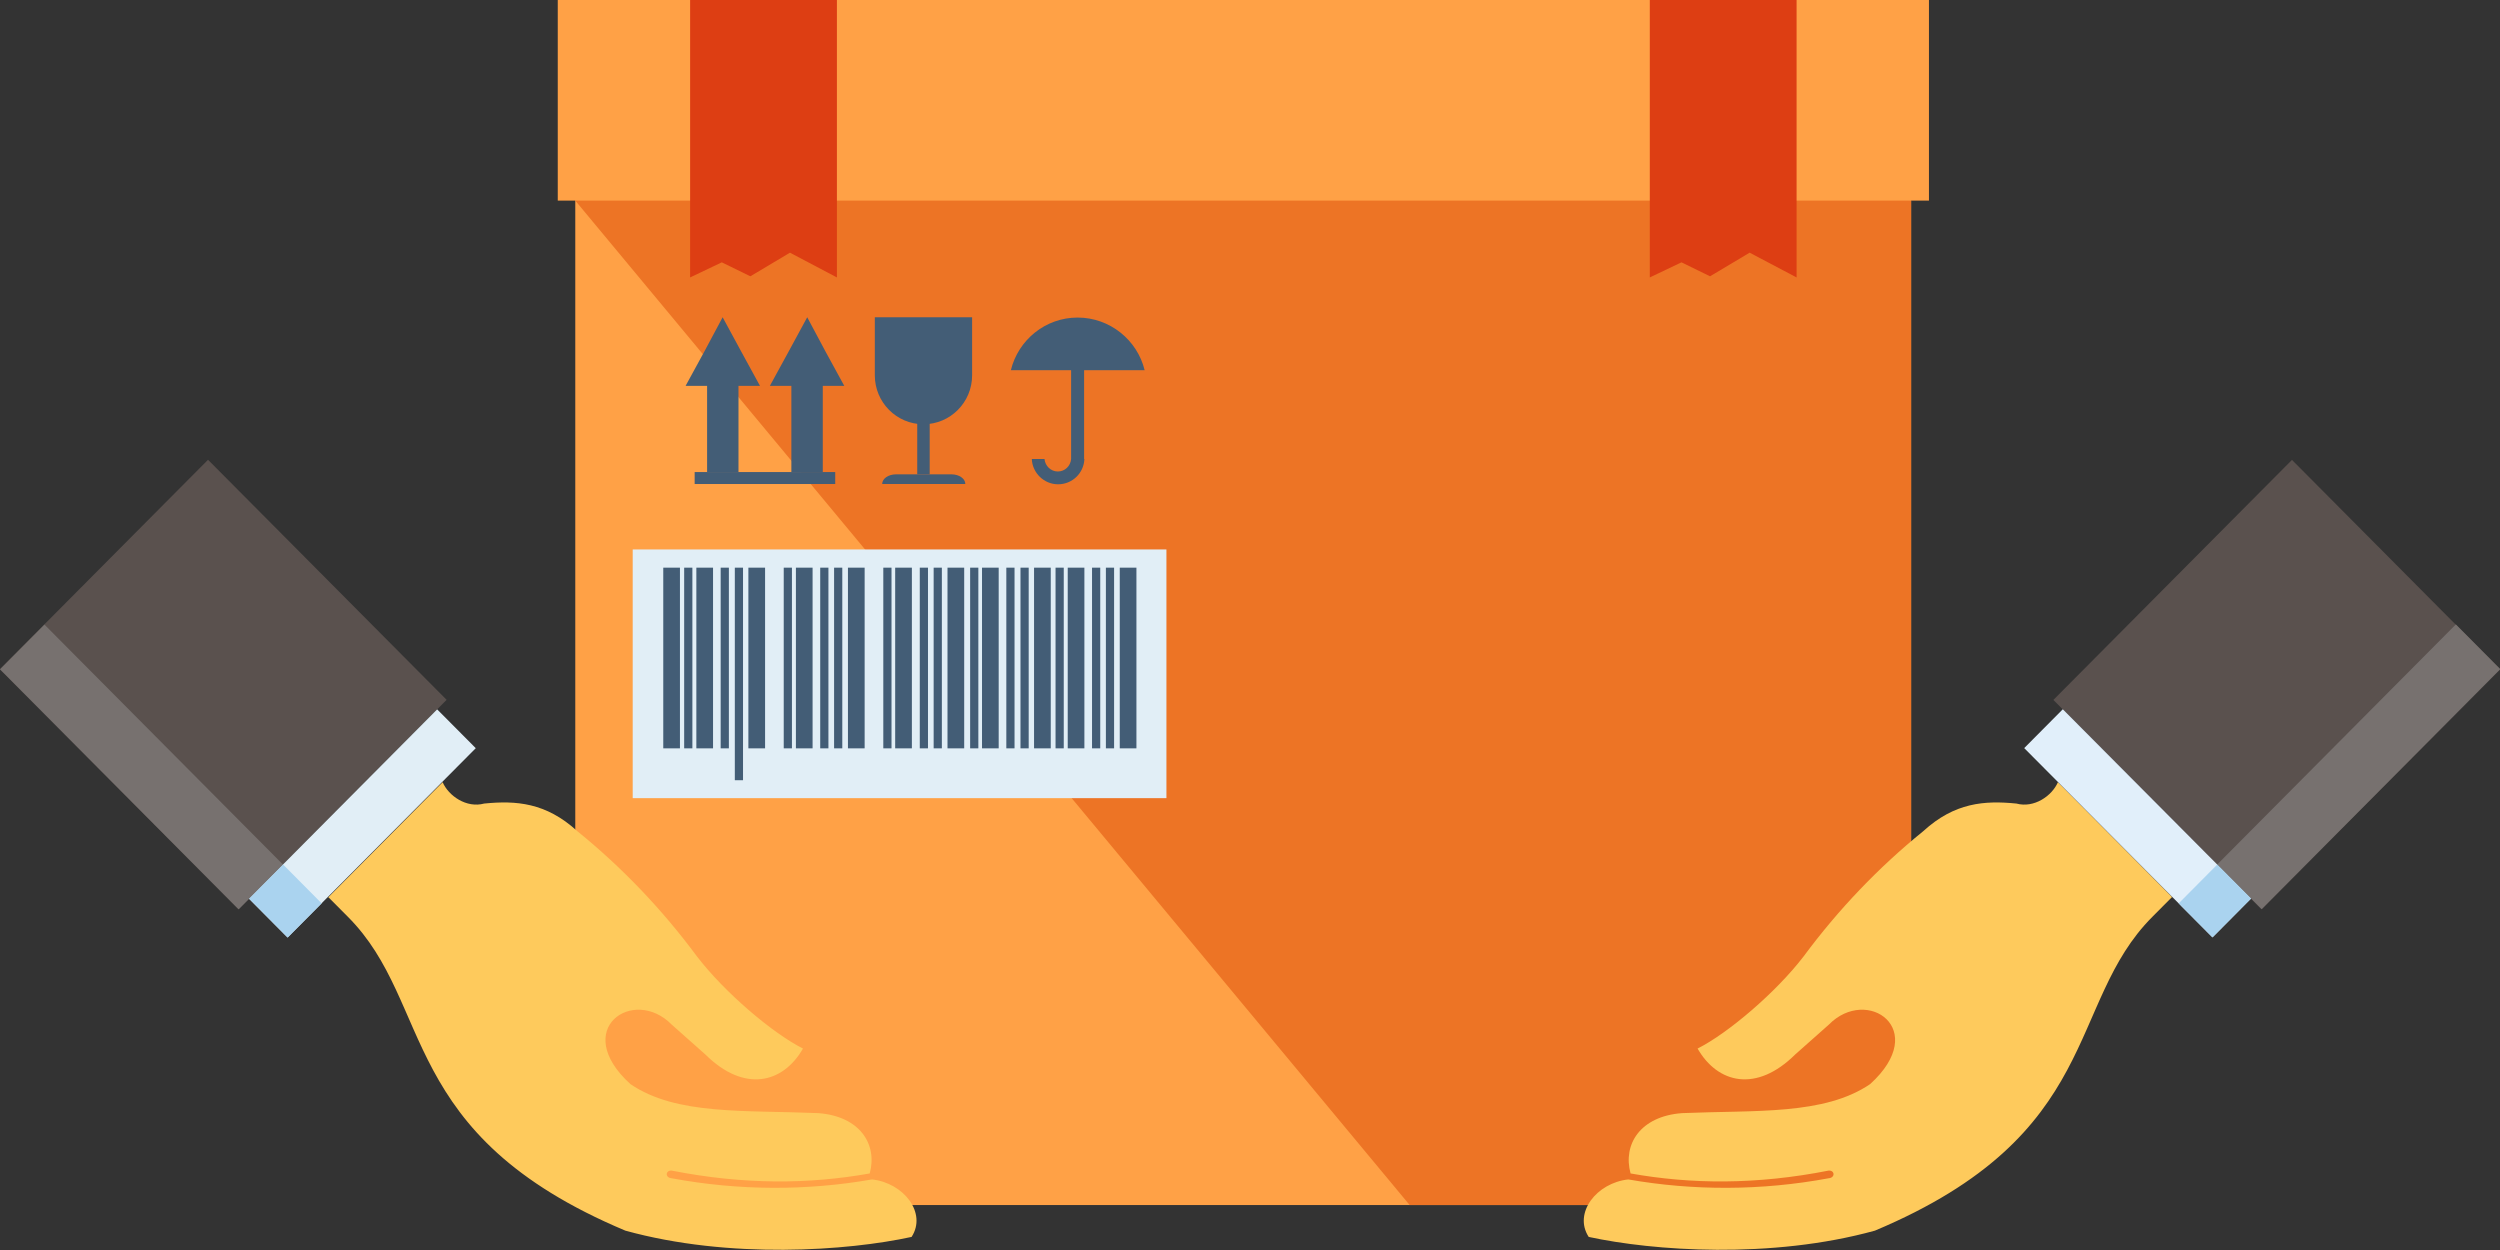 <svg width="124" height="62" viewBox="0 0 124 62" fill="none" xmlns="http://www.w3.org/2000/svg">
<rect x="0" y="0" width="124" height="62" fill="#333333" stroke="none"/>
<g clip-path="url(#clip0_85_2040)">
<path d="M94.792 0H28.534V59.77H94.792V0Z" fill="#FFA146"/>
<path d="M95.676 0H27.665V9.95H95.676V0Z" fill="#FFA146"/>
<path fill-rule="evenodd" clip-rule="evenodd" d="M94.792 59.77H69.919L28.534 9.95H94.792V59.77Z" fill="#ED7425"/>
<path fill-rule="evenodd" clip-rule="evenodd" d="M89.111 0H81.83V13.761L83.401 13.012L84.818 13.704L86.782 12.533L89.111 13.761V0Z" fill="#DD3E13"/>
<path fill-rule="evenodd" clip-rule="evenodd" d="M41.511 0H34.23V13.761L35.801 13.012L37.218 13.704L39.182 12.533L41.511 13.761V0Z" fill="#DD3E13"/>
<path d="M57.855 27.253H31.382V39.588H57.855V27.253Z" fill="#E1EEF6"/>
<path d="M33.725 28.156H32.898V37.118H33.725V28.156Z" fill="#435D76"/>
<path d="M35.367 28.156H34.539V37.118H35.367V28.156Z" fill="#435D76"/>
<path d="M40.304 28.156H39.477V37.118H40.304V28.156Z" fill="#435D76"/>
<path d="M45.229 28.156H44.401V37.118H45.229V28.156Z" fill="#435D76"/>
<path d="M49.535 28.156H48.708V37.118H49.535V28.156Z" fill="#435D76"/>
<path d="M36.152 28.156H35.745V37.118H36.152V28.156Z" fill="#435D76"/>
<path d="M41.09 28.156H40.683V37.118H41.09V28.156Z" fill="#435D76"/>
<path d="M46.028 28.156H45.621V37.118H46.028V28.156Z" fill="#435D76"/>
<path d="M50.321 28.156H49.914V37.118H50.321V28.156Z" fill="#435D76"/>
<path d="M37.948 28.156H37.12V37.118H37.948V28.156Z" fill="#435D76"/>
<path d="M42.886 28.156H42.058V37.118H42.886V28.156Z" fill="#435D76"/>
<path d="M47.824 28.156H46.996V37.118H47.824V28.156Z" fill="#435D76"/>
<path d="M52.117 28.156H51.289V37.118H52.117V28.156Z" fill="#435D76"/>
<path d="M36.854 28.156H36.447V38.699H36.854V28.156Z" fill="#435D76"/>
<path d="M41.778 28.156H41.371V37.118H41.778V28.156Z" fill="#435D76"/>
<path d="M46.716 28.156H46.309V37.118H46.716V28.156Z" fill="#435D76"/>
<path d="M51.023 28.156H50.616V37.118H51.023V28.156Z" fill="#435D76"/>
<path d="M34.342 28.156H33.935V37.118H34.342V28.156Z" fill="#435D76"/>
<path d="M39.28 28.156H38.873V37.118H39.28V28.156Z" fill="#435D76"/>
<path d="M44.219 28.156H43.812V37.118H44.219V28.156Z" fill="#435D76"/>
<path d="M48.526 28.156H48.119V37.118H48.526V28.156Z" fill="#435D76"/>
<path d="M53.786 28.156H52.959V37.118H53.786V28.156Z" fill="#435D76"/>
<path d="M54.572 28.156H54.165V37.118H54.572V28.156Z" fill="#435D76"/>
<path d="M56.367 28.156H55.54V37.118H56.367V28.156Z" fill="#435D76"/>
<path d="M55.259 28.156H54.852V37.118H55.259V28.156Z" fill="#435D76"/>
<path d="M52.762 28.156H52.355V37.118H52.762V28.156Z" fill="#435D76"/>
<path fill-rule="evenodd" clip-rule="evenodd" d="M56.774 18.361C56.41 16.865 55.049 15.751 53.449 15.751C51.85 15.751 50.503 16.865 50.139 18.361H56.774Z" fill="#435D76"/>
<path fill-rule="evenodd" clip-rule="evenodd" d="M53.786 22.765C53.758 23.471 53.183 24.021 52.481 24.021C51.78 24.021 51.205 23.456 51.177 22.765H51.808C51.836 23.104 52.117 23.386 52.467 23.386C52.818 23.386 53.099 23.118 53.127 22.765V18.122H53.772V22.765H53.786Z" fill="#435D76"/>
<path d="M46.112 19.11H45.495V23.527H46.112V19.11Z" fill="#435D76"/>
<path fill-rule="evenodd" clip-rule="evenodd" d="M48.217 15.736V18.616C48.217 19.956 47.136 21.043 45.804 21.043C44.471 21.043 43.391 19.956 43.391 18.616V15.736H48.217Z" fill="#435D76"/>
<path fill-rule="evenodd" clip-rule="evenodd" d="M44.429 23.527H47.193C47.571 23.527 47.88 23.739 47.88 24.007H43.756C43.756 23.739 44.064 23.527 44.443 23.527H44.429Z" fill="#435D76"/>
<path fill-rule="evenodd" clip-rule="evenodd" d="M36.629 19.138V23.414H35.072V19.138H34.006L34.931 17.444L35.843 15.736L36.769 17.444L37.695 19.138H36.629Z" fill="#435D76"/>
<path fill-rule="evenodd" clip-rule="evenodd" d="M40.81 19.138V23.414H39.252V19.138H38.186L39.112 17.444L40.038 15.736L40.95 17.444L41.876 19.138H40.81Z" fill="#435D76"/>
<path d="M41.427 23.414H34.455V24.007H41.427V23.414Z" fill="#435D76"/>
<path fill-rule="evenodd" clip-rule="evenodd" d="M107.741 44.485L106.759 45.473C102.452 49.792 104.374 56.256 92.996 61.04C87.834 62.466 81.984 62.042 78.799 61.351C78.028 60.165 79.192 58.669 80.763 58.5C83.976 59.064 87.357 59.064 90.696 58.443C91.046 58.415 91.004 58.034 90.696 58.062C87.118 58.768 83.878 58.74 80.876 58.203C80.483 56.764 81.353 55.367 83.429 55.211C87.09 55.056 90.471 55.324 92.758 53.772C95.76 51.048 92.604 48.889 90.71 50.822L89.04 52.304C87.118 54.209 85.197 53.744 84.2 52.008C85.716 51.246 88.1 49.213 89.461 47.435C91.187 45.106 93.165 43.032 95.395 41.225C96.953 39.8 98.44 39.701 100.011 39.856C100.895 40.096 101.778 39.475 102.073 38.798L107.755 44.514L107.741 44.485Z" fill="#FECA5C"/>
<path d="M113.682 22.811L101.848 34.716L112.175 45.105L124.009 33.2L113.682 22.811Z" fill="#5A514E"/>
<path d="M102.315 35.179L100.401 37.106L109.739 46.494L111.653 44.567L102.315 35.179Z" fill="#E1EFFA"/>
<path d="M121.81 30.971L109.976 42.877L112.178 45.092L124.012 33.187L121.81 30.971Z" fill="#77716F"/>
<path d="M109.976 42.881L108.062 44.808L109.739 46.494L111.653 44.567L109.976 42.881Z" fill="#AAD3EF"/>
<path fill-rule="evenodd" clip-rule="evenodd" d="M16.273 44.485L17.255 45.473C21.562 49.792 19.64 56.256 31.018 61.04C36.18 62.466 42.044 62.042 45.215 61.351C45.986 60.165 44.822 58.669 43.251 58.5C40.038 59.064 36.657 59.064 33.318 58.443C32.968 58.415 33.01 58.034 33.318 58.062C36.896 58.768 40.136 58.74 43.139 58.203C43.531 56.764 42.661 55.367 40.585 55.211C36.924 55.056 33.543 55.324 31.27 53.772C28.268 51.048 31.424 48.889 33.318 50.822L34.988 52.304C36.91 54.209 38.832 53.744 39.828 52.008C38.313 51.246 35.928 49.213 34.567 47.435C32.841 45.106 30.863 43.032 28.633 41.225C27.076 39.8 25.588 39.701 24.017 39.856C23.134 40.096 22.25 39.475 21.955 38.798L16.273 44.514V44.485Z" fill="#FECA5C"/>
<path d="M10.318 22.805L-0.009 33.194L11.826 45.1L22.152 34.711L10.318 22.805Z" fill="#5A514E"/>
<path d="M21.683 35.184L12.349 44.575L14.263 46.501L23.598 37.11L21.683 35.184Z" fill="#E1EEF6"/>
<path d="M2.206 30.981L0.004 33.197L11.838 45.102L14.04 42.887L2.206 30.981Z" fill="#77716F"/>
<path d="M14.041 42.88L12.354 44.576L14.268 46.503L15.955 44.807L14.041 42.88Z" fill="#AAD3EF"/>
</g>
<defs>
<clipPath id="clip0_85_2040">
<rect width="124" height="62" fill="white"/>
</clipPath>
</defs>
</svg>

